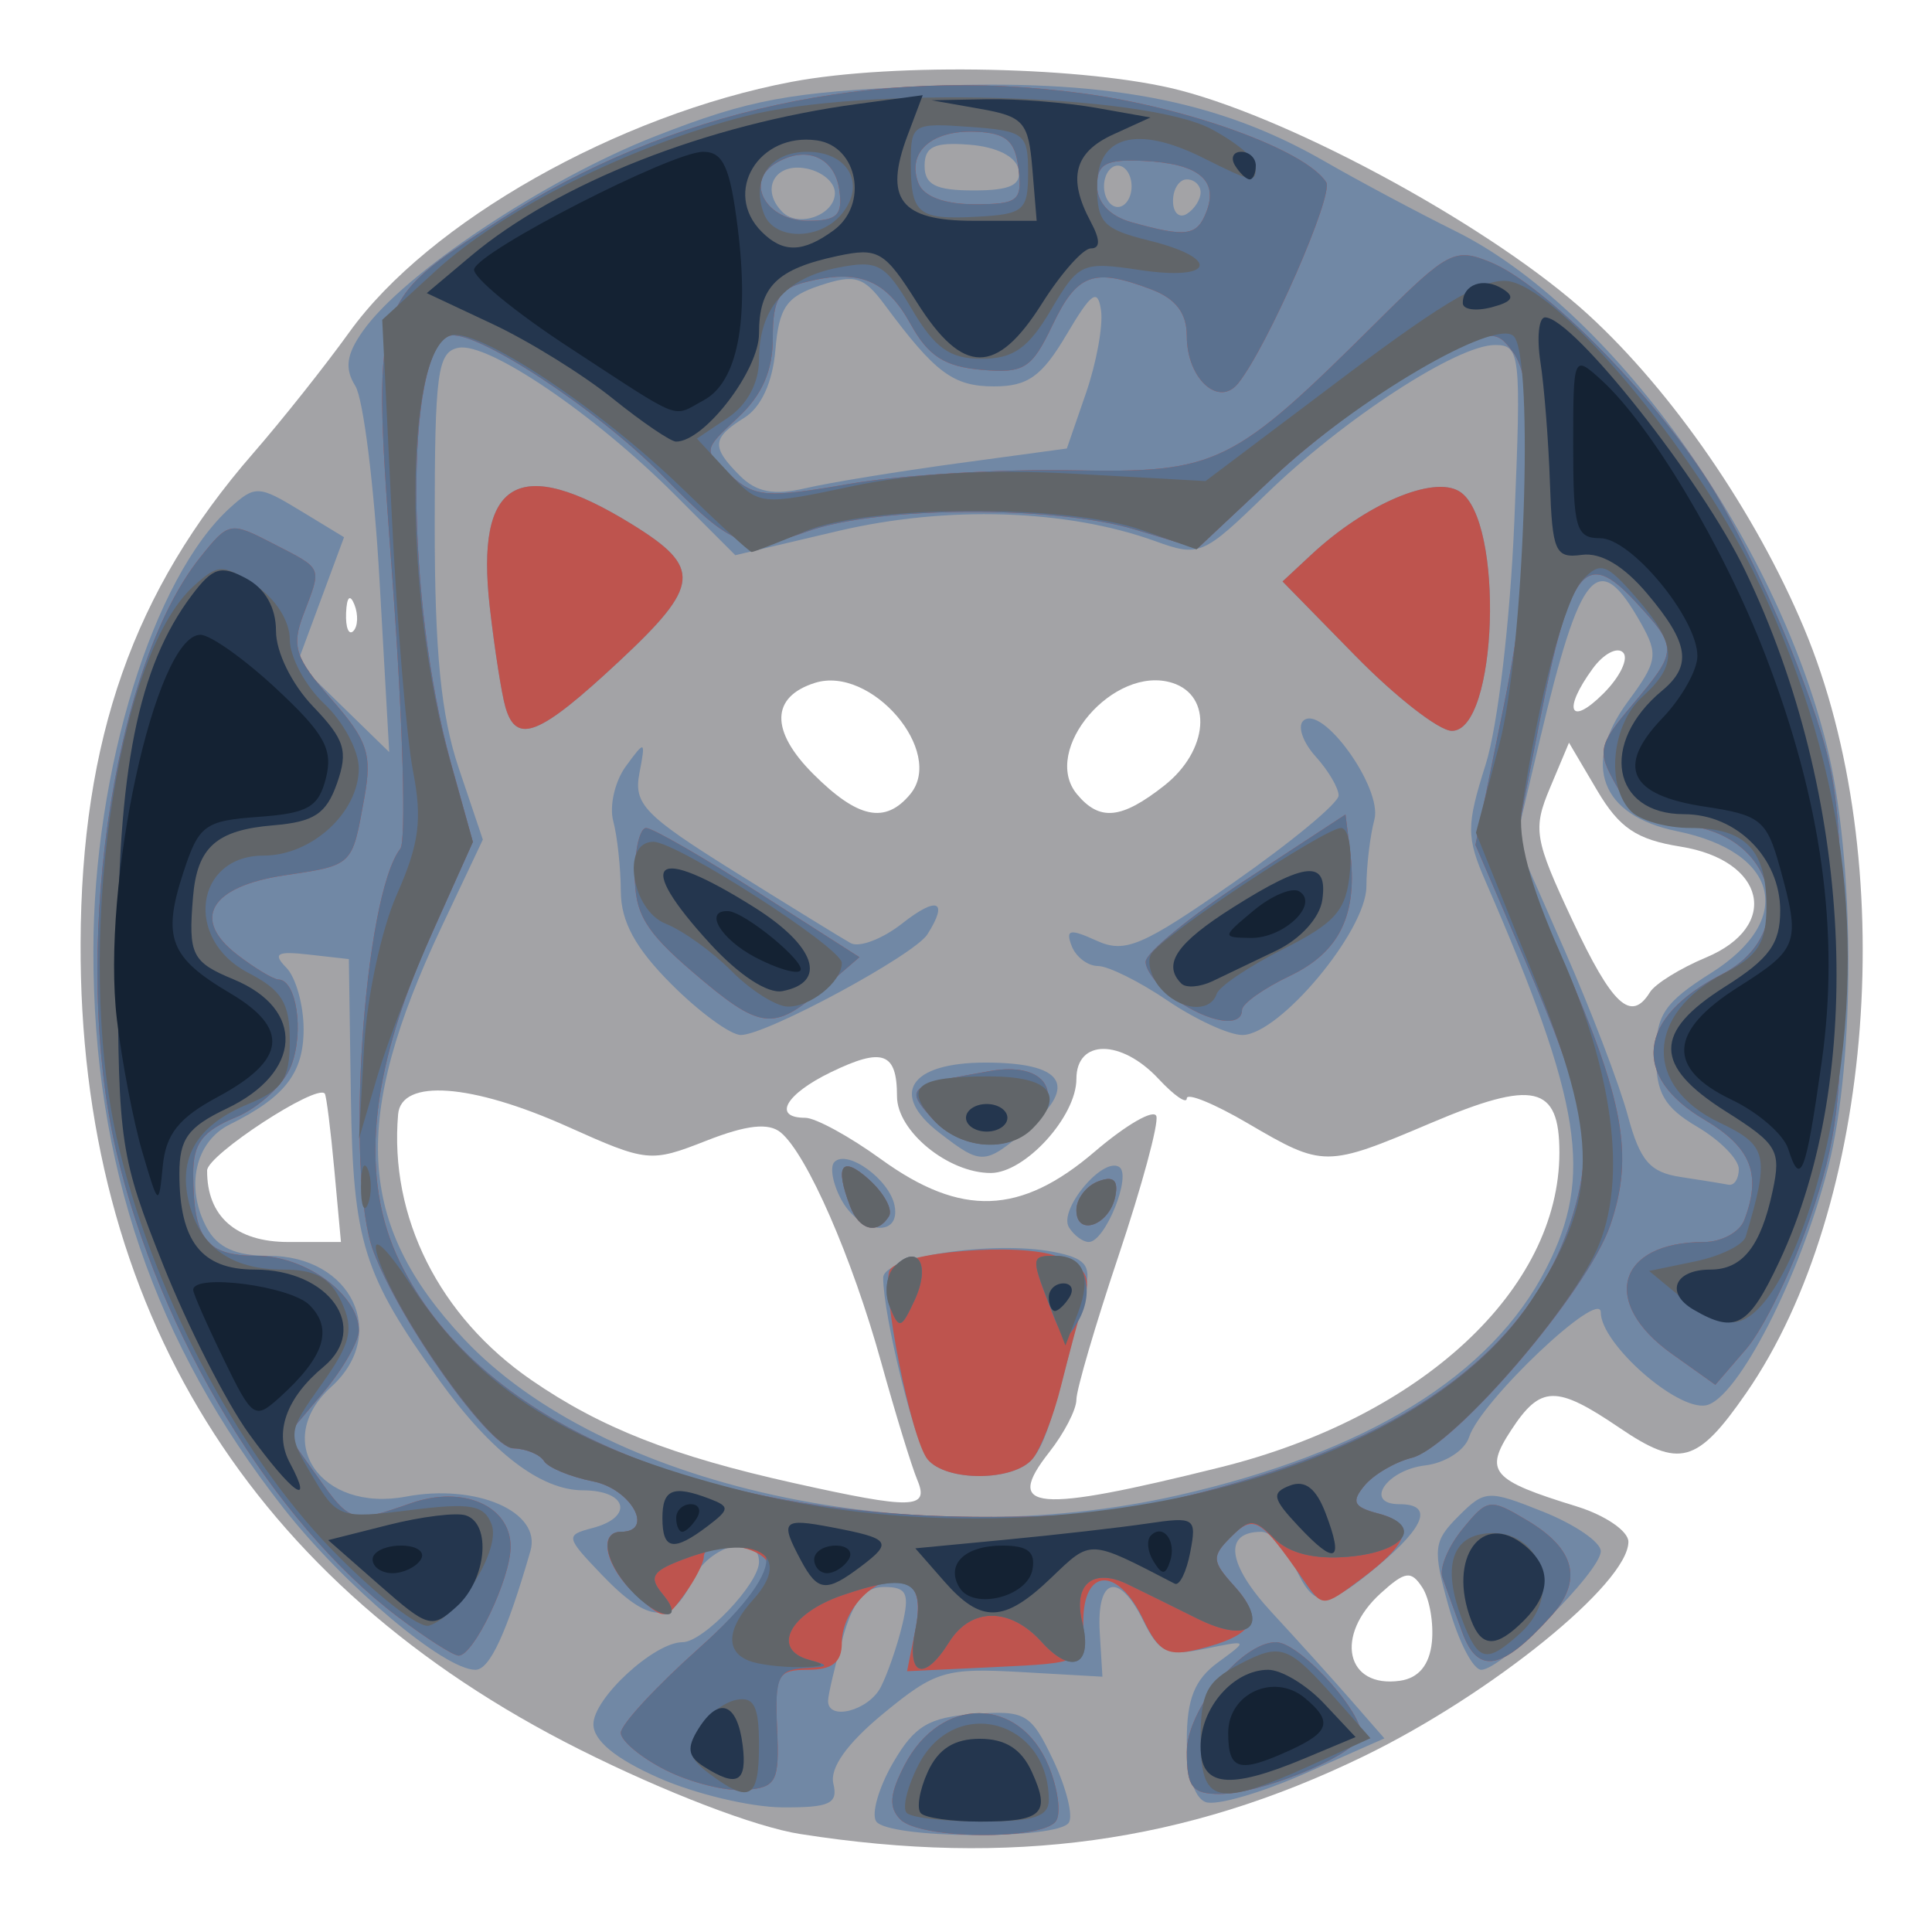 <?xml version="1.0" encoding="UTF-8" standalone="no"?>
<!-- Created with Inkscape (http://www.inkscape.org/) -->

<svg
   xmlns:dc="http://purl.org/dc/elements/1.1/"
   xmlns:cc="http://creativecommons.org/ns#"
   xmlns:rdf="http://www.w3.org/1999/02/22-rdf-syntax-ns#"
   xmlns:svg="http://www.w3.org/2000/svg"
   xmlns="http://www.w3.org/2000/svg"
   xmlns:sodipodi="http://sodipodi.sourceforge.net/DTD/sodipodi-0.dtd"
   xmlns:inkscape="http://www.inkscape.org/namespaces/inkscape"
   version="1.1"
   id="svg64"
   width="186.667"
   height="186.667"
   viewBox="0 0 186.667 186.667"
   sodipodi:docname="0x33AF7644B1F60c8e8d62689b19d60a5d132164fC.png.svg"
   inkscape:export-filename="/home/gaston/Escritorio/path86.png"
   inkscape:export-xdpi="96"
   inkscape:export-ydpi="96"
   inkscape:version="0.92.5 (2060ec1f9f, 2020-04-08)">
  <defs
     id="defs68" />
  <sodipodi:namedview
     pagecolor="#ffffff"
     bordercolor="#666666"
     borderopacity="1"
     objecttolerance="10"
     gridtolerance="10"
     guidetolerance="10"
     inkscape:pageopacity="0"
     inkscape:pageshadow="2"
     inkscape:window-width="1366"
     inkscape:window-height="719"
     id="namedview66"
     showgrid="false"
     inkscape:zoom="2.8446428"
     inkscape:cx="93.333336"
     inkscape:cy="93.333336"
     inkscape:window-x="0"
     inkscape:window-y="0"
     inkscape:window-maximized="1"
     inkscape:current-layer="svg64" />
  <path
     inkscape:connector-curvature="0"
     id="path94"
     d="M 77.333,177.204 C 72.991,176.523 64.289,173.189 56,169.031 24.209,153.084 7.661,126.353 7.787,91.148 7.857,71.37 12.885,57.092 24.459,43.797 c 2.776,-3.189 6.958,-8.456 9.294,-11.705 7.653,-10.645 25.947,-21.001 42.717,-24.182 9.984,-1.893 28.703,-1.487 37.54,0.815 11.371,2.962 30.482,13.466 39.456,21.687 8.125,7.443 16.129,19.071 20.826,30.254 9.401,22.384 6.861,55.981 -5.59,73.948 -4.72,6.811 -6.426,7.278 -12.223,3.344 -6.126,-4.157 -7.625,-4.128 -10.466,0.209 -2.641,4.031 -1.955,4.832 6.321,7.381 2.75,0.847 5,2.384 5,3.415 0,4.006 -13.25,14.742 -25.584,20.729 -17.234,8.366 -34.116,10.696 -54.416,7.51 z M 138.345,158.667 c 0.19,-1.833 -0.223,-4.209 -0.919,-5.28 -1.083,-1.668 -1.657,-1.591 -4.012,0.54 -4.516,4.087 -3.387,9.215 1.864,8.463 1.791,-0.256 2.84,-1.53 3.067,-3.723 z M 88.633,143 c -0.542,-1.283 -2.118,-6.415 -3.502,-11.403 -2.805,-10.11 -7.16,-20.074 -9.692,-22.175 -1.169,-0.97 -3.31,-0.734 -7.194,0.792 -5.393,2.118 -5.727,2.084 -13.388,-1.354 -9.3,-4.174 -16.092,-4.668 -16.392,-1.193 -0.856,9.928 3.969,19.544 12.884,25.678 6.713,4.619 13.636,7.337 25.317,9.939 11.504,2.563 13.152,2.524 11.967,-0.283 z m 29.287,-1.234 c 19.447,-4.838 32.747,-17.194 32.747,-30.422 0,-6.494 -2.47,-7.061 -12.404,-2.844 -10.152,4.309 -10.405,4.31 -17.692,0.039 -3.247,-1.903 -5.904,-2.99 -5.904,-2.415 0,0.575 -1.223,-0.268 -2.719,-1.873 C 108.341,100.379 104,100.377 104,104.247 c 0,3.635 -4.967,9.086 -8.279,9.086 -4.113,0 -9.054,-4.043 -9.054,-7.408 0,-4.252 -1.381,-4.756 -6.387,-2.331 C 75.885,105.722 74.603,108 77.8,108 c 0.99,0 4.285,1.8 7.322,4 7.745,5.611 13.476,5.408 20.646,-0.729 3.039,-2.601 5.719,-4.145 5.957,-3.431 0.238,0.714 -1.403,6.776 -3.646,13.471 C 105.835,128.007 104,134.27 104,135.229 c 0,0.959 -1.18,3.245 -2.623,5.079 -4.448,5.655 -1.404,5.923 16.543,1.458 z M 32.3,113 c -0.353,-3.85 -0.768,-7.153 -0.922,-7.34 -0.798,-0.969 -11.357,5.931 -11.366,7.428 C 19.983,117.52 22.796,120 27.851,120 h 5.091 z M 159.417,95.864 c 0.499,-0.808 2.935,-2.316 5.412,-3.351 7.228,-3.02 5.758,-9.401 -2.469,-10.716 -4.245,-0.679 -5.908,-1.803 -8.057,-5.447 l -2.709,-4.591 -1.823,4.335 c -1.688,4.014 -1.53,4.961 2.133,12.787 3.867,8.264 5.68,9.949 7.513,6.983 z M 87.947,76.731 c 3.399,-4.095 -3.786,-12.475 -9.218,-10.75 -4.259,1.352 -4.32,4.634 -0.163,8.791 4.317,4.317 6.965,4.87 9.381,1.96 z m 24.54,-0.827 c 4.285,-3.37 4.703,-8.679 0.781,-9.924 -5.644,-1.791 -12.747,6.496 -9.215,10.751 2.19,2.639 4.288,2.434 8.434,-0.827 z m 44.33,-12.864 c -0.569,-0.569 -1.886,0.129 -2.926,1.551 -2.937,4.017 -2.227,5.671 1.035,2.41 1.609,-1.609 2.46,-3.392 1.891,-3.961 z M 34.244,58.417 c -0.426,-1.064 -0.742,-0.748 -0.806,0.806 -0.058,1.406 0.257,2.193 0.7,1.75 0.443,-0.443 0.49,-1.593 0.105,-2.556 z"
     style="fill:#a3a3a6;stroke-width:1.333" />
  <path
     inkscape:connector-curvature="0"
     id="path92"
     d="m 84.644,175.963 c -0.466,-0.753 0.279,-3.303 1.654,-5.667 2.063,-3.544 3.433,-4.366 7.824,-4.693 4.953,-0.369 5.484,-0.061 7.623,4.425 1.265,2.652 1.954,5.38 1.532,6.063 -1.047,1.695 -17.576,1.581 -18.633,-0.128 z m -20.977,-4.177 c -4.175,-1.841 -6.333,-3.611 -6.333,-5.193 0,-2.514 5.882,-7.927 8.614,-7.927 2.005,0 7.386,-5.648 7.386,-7.753 0,-2.94 -4.894,-1.605 -6.424,1.753 -1.976,4.336 -4.238,4.209 -8.74,-0.49 -3.531,-3.686 -3.564,-3.849 -0.916,-4.542 4.011,-1.049 3.358,-3.634 -0.92,-3.641 -4.094,-0.007 -8.869,-3.668 -13.908,-10.66 C 35.083,123.145 34.108,120.02 33.902,106 L 33.706,92.667 29.853,92.231 c -3.11,-0.352 -3.531,-0.108 -2.186,1.267 0.917,0.936 1.667,3.609 1.667,5.939 0,4.242 -1.794,6.556 -7.142,9.211 -3.33,1.653 -4.315,6.051 -2.228,9.95 1.035,1.933 2.791,2.735 5.988,2.735 8.033,0 11.658,7.59 6.048,12.667 -5.767,5.219 -1.045,12.15 7.222,10.6 6.817,-1.279 13.121,1.469 12.03,5.243 -2.304,7.966 -3.935,11.491 -5.319,11.491 -3.016,0 -12.644,-8.108 -18.522,-15.596 C 14.899,129.797 9.006,112.531 9.022,91.861 9.035,74.418 14.791,55.78 22.244,49.045 c 2.397,-2.166 2.759,-2.15 6.765,0.286 l 4.232,2.574 -2.247,6.062 -2.247,6.062 4.429,4.319 4.429,4.319 L 36.672,56.106 C 36.159,46.998 35.105,38.531 34.331,37.291 33.284,35.615 33.463,34.265 35.03,32.029 38.924,26.469 52.582,17.361 63.333,13.154 72.428,9.595 76.26,8.883 89.333,8.324 106.695,7.581 117.628,9.632 127.952,15.569 c 3.326,1.913 9.035,4.96 12.687,6.772 14.913,7.4 30.91,29.583 35.874,49.745 2.709,11.006 2.773,30.252 0.135,40.635 -2.688,10.579 -8.784,22.475 -11.817,23.059 -2.8,0.539 -10.164,-5.962 -10.164,-8.973 0,-2.422 -11.629,8.591 -12.728,12.053 -0.403,1.27 -2.308,2.496 -4.233,2.725 -3.779,0.449 -5.966,3.749 -2.484,3.749 3.234,0 2.531,2.076 -1.991,5.881 -5.1,4.292 -6.231,4.308 -8.14,0.119 -0.835,-1.833 -2.287,-3.333 -3.226,-3.333 -3.699,0 -3.292,3.137 1.011,7.787 2.483,2.684 5.948,6.52 7.699,8.526 l 3.184,3.646 -7.739,3.423 c -4.257,1.882 -8.552,3.111 -9.546,2.729 -1.101,-0.423 -1.807,-2.764 -1.807,-5.993 0,-3.958 0.76,-5.854 3,-7.491 2.979,-2.176 2.971,-2.185 -1.222,-1.328 -3.67,0.751 -4.454,0.393 -6,-2.736 -2.352,-4.761 -4.509,-4.158 -4.188,1.17 L 106.515,162 98.639,161.551 c -7.272,-0.415 -8.29,-0.109 -13.28,4 -3.513,2.892 -5.207,5.266 -4.84,6.783 0.47,1.943 -0.363,2.326 -4.978,2.29 -3.048,-0.024 -8.392,-1.3 -11.875,-2.837 z M 85.102,163 c 0.658,-1.283 1.59,-3.983 2.072,-6 0.731,-3.057 0.439,-3.667 -1.753,-3.667 -1.903,0 -3.013,1.382 -4.018,5 -0.764,2.75 -1.392,5.45 -1.396,6 -0.015,1.98 3.925,0.949 5.095,-1.333 z m 28.635,-18.507 c 18.33,-4.153 30.362,-11.566 35.675,-21.98 4.539,-8.897 3.437,-15.912 -5.859,-37.306 -1.885,-4.337 -1.886,-5.416 -0.014,-11.333 1.175,-3.713 2.374,-13.889 2.775,-23.54 0.672,-16.17 0.58,-17 -1.876,-17 -3.659,0 -14.657,7.167 -22.093,14.397 -6.125,5.955 -6.46,6.097 -10.744,4.548 -8.514,-3.079 -20.128,-3.446 -30.644,-0.97 l -9.911,2.334 -5.872,-5.872 C 57.402,39.999 47.152,33.043 44.295,33.602 c -2.025,0.396 -2.295,2.41 -2.294,17.09 5.29e-4,12.301 0.607,18.439 2.326,23.536 l 2.325,6.895 -3.955,8.363 c -8.806,18.621 -8.276,28.755 2.084,39.831 13.405,14.332 43.471,20.948 68.955,15.175 z M 89.652,141 c -1.287,-1.599 -4.319,-13.918 -4.319,-17.547 0,-2.024 10.595,-3.631 16.455,-2.497 3.052,0.591 3.653,1.282 3.092,3.555 -3,12.162 -3.86,14.926 -5.113,16.436 -1.823,2.197 -8.362,2.231 -10.115,0.052 z m 13.629,-22.417 c -1.036,-1.676 3.242,-6.829 4.847,-5.837 C 109.392,113.527 106.777,120 105.198,120 c -0.572,0 -1.435,-0.638 -1.917,-1.417 z m -22.009,-2.697 c -0.819,-1.529 -1.111,-3.158 -0.65,-3.62 1.25,-1.25 5.314,1.695 5.809,4.21 0.626,3.18 -3.387,2.721 -5.159,-0.59 z m 9.52,-6.412 c -4.893,-3.762 -2.915,-6.808 4.421,-6.808 7.493,0 8.975,2.163 4.26,6.218 -4.328,3.723 -4.582,3.74 -8.681,0.589 z M 64.889,95.111 c -3.498,-3.498 -4.894,-6.058 -4.907,-9 -0.01,-2.261 -0.339,-5.311 -0.731,-6.778 -0.392,-1.467 0.16,-3.855 1.226,-5.308 1.864,-2.541 1.914,-2.514 1.298,0.705 -0.564,2.951 0.512,4.065 9.126,9.444 5.371,3.354 10.445,6.479 11.276,6.944 0.83,0.465 3.08,-0.389 5,-1.899 3.399,-2.674 4.493,-2.195 2.424,1.062 C 88.323,92.29 74.03,100 71.581,100 70.589,100 67.578,97.8 64.889,95.111 Z m 47.905,1.556 c -2.702,-1.833 -5.721,-3.333 -6.71,-3.333 -0.989,0 -2.134,-0.874 -2.543,-1.942 -0.611,-1.593 -0.18,-1.685 2.4,-0.509 2.755,1.255 4.401,0.556 13.269,-5.636 5.568,-3.888 10.124,-7.661 10.124,-8.386 0,-0.724 -0.996,-2.418 -2.214,-3.763 -1.218,-1.346 -1.767,-2.893 -1.22,-3.438 1.765,-1.761 7.713,6.471 6.89,9.537 -0.414,1.542 -0.761,4.453 -0.771,6.467 C 131.997,89.956 123.599,100 120.031,100 c -1.279,0 -4.536,-1.5 -7.237,-3.333 z M 48.836,68.333 c -0.373,-1.283 -1.054,-5.633 -1.513,-9.667 -1.404,-12.318 2.788,-14.768 13.722,-8.02 6.808,4.201 6.648,5.905 -1.248,13.269 -7.684,7.167 -9.903,8.061 -10.961,4.418 z m 82.123,-4.963 -7.041,-7.189 2.77,-2.58 c 5.275,-4.915 11.802,-7.698 14.333,-6.113 4.362,2.732 3.681,23.231 -0.768,23.125 -1.238,-0.029 -5.42,-3.289 -9.293,-7.243 z M 168,112.954 c 0,-0.942 -1.8,-2.776 -4,-4.075 -3.208,-1.895 -4,-3.269 -4,-6.937 0,-3.887 0.802,-5.081 5.333,-7.941 8.156,-5.149 6.573,-11.675 -3.321,-13.695 -7.358,-1.502 -9.221,-6.446 -4.723,-12.53 2.841,-3.842 2.958,-4.547 1.255,-7.566 -4.143,-7.346 -5.84,-5.374 -9.792,11.375 l -2.261,9.584 4.667,10.614 c 2.567,5.838 5.319,13.036 6.116,15.997 1.176,4.369 2.135,5.487 5.088,5.935 2.001,0.304 4.088,0.643 4.638,0.752 0.55,0.11 1,-0.571 1,-1.513 z m -75.462,-68.188 10.538,-1.432 1.843,-5.333 c 1.014,-2.933 1.672,-6.533 1.462,-8 -0.312,-2.182 -0.918,-1.758 -3.336,2.333 -2.382,4.03 -3.74,5 -7,5 -3.942,0 -5.688,-1.3 -10.546,-7.856 -2.045,-2.759 -2.889,-3.015 -6.265,-1.897 -3.248,1.076 -3.971,2.119 -4.317,6.23 -0.263,3.115 -1.37,5.533 -3,6.551 -3.146,1.965 -3.21,2.822 -0.419,5.613 1.585,1.585 3.282,1.905 6.333,1.194 2.293,-0.534 8.91,-1.615 14.706,-2.403 z M 80.667,18.648 c 0,-1.09 -1.35,-2.173 -3,-2.408 -2.918,-0.414 -4.165,2.15 -2.065,4.25 1.553,1.553 5.065,0.276 5.065,-1.842 z M 116,18.588 c 0,-0.69 -0.6,-1.255 -1.333,-1.255 -0.733,0 -1.333,0.935 -1.333,2.079 0,1.143 0.6,1.708 1.333,1.255 C 115.4,20.213 116,19.278 116,18.588 Z M 109.333,18 c 0,-1.1 -0.6,-2 -1.333,-2 -0.733,0 -1.333,0.9 -1.333,2 0,1.1 0.6,2 1.333,2 0.733,0 1.333,-0.9 1.333,-2 z M 98.405,16.36 c -0.246,-1.237 -2.111,-2.173 -4.739,-2.378 -3.396,-0.265 -4.333,0.176 -4.333,2.04 0,1.836 1.08,2.378 4.739,2.378 3.541,0 4.636,-0.516 4.333,-2.04 z M 139.973,155.237 c -1.565,-5.588 -1.486,-6.317 0.941,-8.744 2.544,-2.544 2.865,-2.56 8.2,-0.426 3.054,1.222 5.553,2.935 5.553,3.806 0,1.959 -9.576,11.459 -11.55,11.459 -0.79,0 -2.205,-2.743 -3.144,-6.096 z"
     style="fill:#7188a5;stroke-width:1.333" />
  <path
     inkscape:connector-curvature="0"
     id="path90"
     d="m 87.002,175.802 c -1.153,-1.153 -1.058,-2.447 0.385,-5.239 3.492,-6.752 11.122,-6.715 13.931,0.068 0.883,2.131 1.212,4.511 0.731,5.289 -1.175,1.901 -13.122,1.808 -15.048,-0.118 z m -22.668,-4.765 c -2.383,-1.203 -4.341,-2.828 -4.351,-3.612 -0.01,-0.784 3.392,-4.467 7.56,-8.185 4.662,-4.159 7.204,-7.366 6.606,-8.333 -1.09,-1.763 -6.148,-2.17 -6.148,-0.494 0,0.593 -0.846,2.235 -1.88,3.649 -1.844,2.522 -1.932,2.523 -4.667,0.048 C 58.538,151.471 57.712,148 60,148 c 3.279,0 0.993,-4.135 -2.694,-4.872 -2.215,-0.443 -4.351,-1.328 -4.745,-1.967 -0.395,-0.639 -1.732,-1.187 -2.972,-1.219 -2.304,-0.059 -10.963,-12.256 -13.51,-19.029 C 33.326,113.595 35.133,86.57 38.68,82 39.249,81.267 38.928,69.867 37.967,56.667 35.929,28.66 35.722,29.374 48.225,21.292 64.765,10.602 84.419,6.322 104.58,9.019 c 10.278,1.375 21.561,5.488 23.555,8.585 0.761,1.182 -5.642,15.829 -8.486,19.412 -1.894,2.386 -4.982,-0.431 -4.982,-4.546 0,-2.211 -1.059,-3.606 -3.42,-4.503 -5.58,-2.122 -7.171,-1.55 -9.546,3.43 -2.02,4.237 -2.739,4.689 -6.879,4.333 -3.545,-0.305 -5.138,-1.33 -6.83,-4.397 -2.376,-4.307 -5.002,-5.371 -10.097,-4.093 -2.632,0.661 -3.228,1.656 -3.228,5.397 0,3.198 -1.025,5.537 -3.382,7.724 -3.363,3.118 -3.367,3.15 -0.731,5.535 2.386,2.159 3.539,2.244 11.525,0.854 4.881,-0.85 14.503,-1.44 21.383,-1.312 14.208,0.265 15.525,-0.377 29.715,-14.483 6.776,-6.736 7.384,-7.047 10.904,-5.589 5.133,2.126 15.425,12.51 20.968,21.157 2.535,3.954 6.449,12.054 8.697,18 3.739,9.889 4.094,12.231 4.171,27.477 0.071,14.178 -0.384,18.023 -3.053,25.752 -1.725,4.997 -4.485,10.652 -6.132,12.567 l -2.995,3.482 -4.201,-2.991 C 154.569,125.85 156.246,120 164.633,120 c 1.695,0 3.446,-0.949 3.891,-2.109 1.704,-4.44 0.67,-7.043 -3.857,-9.714 -7.107,-4.193 -6.431,-9.876 1.667,-14.025 7.672,-3.931 5.232,-13.629 -3.625,-14.411 -3.368,-0.297 -5.158,-1.361 -6.585,-3.917 -1.831,-3.278 -1.724,-3.788 1.625,-7.769 4.394,-5.222 4.399,-5.455 0.202,-9.983 -4.756,-5.131 -6.271,-3.219 -9.182,11.585 l -2.449,12.455 4.646,10.61 c 5.963,13.619 6.923,18.962 4.61,25.674 -2.194,6.37 -15.044,21.407 -19.188,22.454 -1.62,0.409 -3.669,1.616 -4.553,2.681 -1.31,1.579 -1.064,2.079 1.333,2.706 3.612,0.945 3.13,2.756 -1.69,6.348 -3.681,2.744 -3.689,2.744 -5.537,0.081 -4.186,-6.032 -4.79,-6.39 -7.017,-4.162 -1.883,1.883 -1.845,2.337 0.4,4.819 2.796,3.089 1.853,4.7 -3.531,6.028 -2.983,0.736 -3.825,0.279 -5.351,-2.906 -2.445,-5.101 -5.775,-4.974 -5.775,0.221 0,3.985 -0.032,4.002 -8.514,4.402 l -8.514,0.402 0.79,-3.948 c 0.55,-2.752 0.213,-4.169 -1.114,-4.678 -2.434,-0.934 -5.981,2.575 -5.981,5.918 0,1.837 -0.929,2.571 -3.252,2.571 -2.977,0 -3.231,0.48 -3,5.667 0.23,5.158 -0.047,5.692 -3.081,5.945 -1.833,0.153 -5.283,-0.706 -7.667,-1.909 z m 55.026,-27.748 c 18.596,-5.389 29.365,-14.143 32.828,-26.683 1.759,-6.372 0.943,-10.354 -4.918,-24 l -4.714,-10.975 2.722,-13.358 c 3.156,-15.488 3.567,-30.608 0.93,-34.214 -1.715,-2.346 -2.096,-2.286 -8.843,1.386 -3.878,2.111 -10.337,6.92 -14.354,10.689 l -7.303,6.851 -6.066,-1.826 c -7.764,-2.337 -24.782,-2.253 -31.541,0.156 -5.97,2.127 -7.262,1.635 -14.101,-5.364 -6.308,-6.456 -18.379,-14.346 -20.629,-13.483 -4.273,1.64 -4.164,25.518 0.187,41.203 l 2.128,7.671 -4.205,9.404 c -5.817,13.009 -6.748,23.13 -2.867,31.147 7.374,15.233 28.093,24.427 55.569,24.659 10.752,0.091 15.902,-0.577 25.175,-3.264 z M 89.62,141 c -1.589,-1.929 -4.552,-16.825 -3.639,-18.302 1.085,-1.755 12.542,-2.687 16.154,-1.314 2.817,1.071 3.321,1.909 2.591,4.306 -0.499,1.637 -1.497,5.353 -2.219,8.257 -0.722,2.904 -1.955,6.054 -2.739,7 -1.823,2.196 -8.353,2.23 -10.147,0.052 z m -7.477,-24.442 c -1.522,-3.965 -0.811,-4.972 1.826,-2.586 1.449,1.312 2.314,2.905 1.921,3.54 -1.115,1.805 -2.859,1.361 -3.747,-0.954 z M 104,116.92 c 0,-1.083 0.944,-2.331 2.097,-2.773 1.462,-0.561 1.967,-0.133 1.667,1.414 C 107.216,118.383 104,119.545 104,116.92 Z M 90.025,108.028 c -2.638,-2.915 -2.322,-3.169 5.692,-4.556 4.94,-0.855 7.107,1.791 4.268,5.212 -2.311,2.784 -7.135,2.466 -9.961,-0.656 z M 66.907,93.896 c -4.527,-3.875 -5.573,-5.627 -5.573,-9.333 0,-2.51 0.494,-4.563 1.097,-4.563 0.604,0 5.488,2.809 10.853,6.242 l 9.756,6.242 -3.594,3.092 c -4.764,4.098 -5.98,3.936 -12.539,-1.679 z m 46.723,2.695 c -1.63,-1.142 -2.953,-2.792 -2.941,-3.667 0.012,-0.875 4.362,-4.434 9.667,-7.91 L 130,78.696 130.437,82.176 c 0.775,6.168 -0.967,9.802 -5.806,12.11 C 122.084,95.5 120,96.983 120,97.58 c 0,1.746 -3.166,1.255 -6.37,-0.989 z M 48.836,68.333 c -0.373,-1.283 -1.054,-5.633 -1.513,-9.667 -1.404,-12.318 2.788,-14.768 13.722,-8.02 6.808,4.201 6.648,5.905 -1.248,13.269 -7.684,7.167 -9.903,8.061 -10.961,4.418 z m 82.123,-4.963 -7.041,-7.189 2.77,-2.58 c 5.275,-4.915 11.802,-7.698 14.333,-6.113 4.362,2.732 3.681,23.231 -0.768,23.125 -1.238,-0.029 -5.42,-3.289 -9.293,-7.243 z m -14.391,-42.926 c 1.175,-3.062 -0.796,-4.647 -6.089,-4.898 C 106.851,15.374 106,15.828 106,17.94 c 0,1.644 1.231,2.949 3.333,3.534 5.308,1.477 6.328,1.331 7.234,-1.03 z M 81.093,18.347 c -0.463,-3.246 -3.335,-4.379 -6.287,-2.48 -2.843,1.829 -0.684,5.466 3.245,5.466 2.83,0 3.389,-0.55 3.042,-2.986 z m 17.316,-2.038 c -0.325,-2.72 -1.179,-3.457 -4.15,-3.581 -4.267,-0.178 -6.67,1.983 -5.524,4.969 0.494,1.287 2.492,2.036 5.432,2.036 4.211,0 4.612,-0.324 4.242,-3.424 z M 114.667,169.27 c 0,-4.082 5.297,-10.603 8.612,-10.603 2.437,0 9.117,7.615 8.109,9.245 -1.256,2.033 -9.726,5.421 -13.551,5.421 -2.645,0 -3.171,-0.674 -3.171,-4.064 z m 26.615,-11.549 c -0.748,-2.046 -1.612,-4.441 -1.921,-5.322 -0.308,-0.881 0.567,-2.981 1.946,-4.667 2.42,-2.96 2.635,-2.988 6.266,-0.823 4.668,2.783 5.392,5.815 2.226,9.314 -4.699,5.193 -7.017,5.6 -8.517,1.498 z M 38.402,156.191 C 26.378,147.085 15.384,128.907 11.25,111.296 6.827,92.455 10.739,64.641 19.327,53.872 c 2.772,-3.477 2.901,-3.501 7.082,-1.339 4.85,2.508 4.695,2.144 2.906,6.849 -1.17,3.078 -0.806,4.178 2.709,8.182 3.505,3.991 3.94,5.298 3.177,9.531 -1.194,6.622 -1.046,6.479 -7.733,7.482 -7.158,1.073 -9.018,4.221 -4.533,7.672 1.686,1.297 3.475,2.372 3.975,2.388 1.743,0.057 2.483,5.033 1.236,8.312 -0.69,1.816 -3.106,4.068 -5.367,5.005 -3.208,1.329 -4.112,2.523 -4.112,5.433 0,6.315 1.261,7.947 6.143,7.947 4.719,0 9.857,3.77 9.857,7.231 0,1.044 -1.547,3.736 -3.437,5.982 l -3.437,4.084 2.861,4.018 c 3.219,4.521 3.376,4.566 9.053,2.587 5.04,-1.757 9.627,0.249 9.627,4.211 0,3.076 -3.588,10.572 -5.034,10.516 -0.531,-0.02 -3.185,-1.718 -5.897,-3.772 z"
     style="fill:#be544e;stroke-width:1.333" />
  <path
     inkscape:connector-curvature="0"
     id="path88"
     d="m 87.002,175.802 c -1.153,-1.153 -1.058,-2.447 0.385,-5.239 3.492,-6.752 11.122,-6.715 13.931,0.068 0.883,2.131 1.212,4.511 0.731,5.289 -1.175,1.901 -13.122,1.808 -15.048,-0.118 z m -22.668,-4.765 c -2.383,-1.203 -4.341,-2.828 -4.351,-3.612 -0.01,-0.784 3.392,-4.467 7.56,-8.185 9.282,-8.28 8.512,-12.395 -1.6,-8.551 -2.958,1.124 -3.285,1.692 -1.924,3.333 2.375,2.862 -0.522,2.438 -3.145,-0.46 C 58.41,150.839 57.964,148 60,148 c 3.279,0 0.993,-4.135 -2.694,-4.872 -2.215,-0.443 -4.351,-1.328 -4.745,-1.967 -0.395,-0.639 -1.732,-1.187 -2.972,-1.219 -2.304,-0.059 -10.963,-12.256 -13.51,-19.029 C 33.326,113.595 35.133,86.57 38.68,82 39.249,81.267 38.928,69.867 37.967,56.667 35.929,28.66 35.722,29.374 48.225,21.292 64.765,10.602 84.419,6.322 104.58,9.019 c 10.278,1.375 21.561,5.488 23.555,8.585 0.761,1.182 -5.642,15.829 -8.486,19.412 -1.894,2.386 -4.982,-0.431 -4.982,-4.546 0,-2.211 -1.059,-3.606 -3.42,-4.503 -5.58,-2.122 -7.171,-1.55 -9.546,3.43 -2.02,4.237 -2.739,4.689 -6.879,4.333 -3.545,-0.305 -5.138,-1.33 -6.83,-4.397 -2.376,-4.307 -5.002,-5.371 -10.097,-4.093 -2.632,0.661 -3.228,1.656 -3.228,5.397 0,3.198 -1.025,5.537 -3.382,7.724 -3.363,3.118 -3.367,3.15 -0.731,5.535 2.386,2.159 3.539,2.244 11.525,0.854 4.881,-0.85 14.503,-1.44 21.383,-1.312 14.208,0.265 15.525,-0.377 29.715,-14.483 6.776,-6.736 7.384,-7.047 10.904,-5.589 5.133,2.126 15.425,12.51 20.968,21.157 2.535,3.954 6.449,12.054 8.697,18 3.739,9.889 4.094,12.231 4.171,27.477 0.071,14.178 -0.384,18.023 -3.053,25.752 -1.725,4.997 -4.485,10.652 -6.132,12.567 l -2.995,3.482 -4.201,-2.991 C 154.569,125.85 156.246,120 164.633,120 c 1.695,0 3.446,-0.949 3.891,-2.109 1.704,-4.44 0.67,-7.043 -3.857,-9.714 -7.107,-4.193 -6.431,-9.876 1.667,-14.025 7.672,-3.931 5.232,-13.629 -3.625,-14.411 -3.368,-0.297 -5.158,-1.361 -6.585,-3.917 -1.831,-3.278 -1.724,-3.788 1.625,-7.769 4.394,-5.222 4.399,-5.455 0.202,-9.983 -4.756,-5.131 -6.271,-3.219 -9.182,11.585 l -2.449,12.455 4.646,10.61 c 5.963,13.619 6.923,18.962 4.61,25.674 -2.194,6.37 -15.044,21.407 -19.188,22.454 -1.62,0.409 -3.669,1.616 -4.553,2.681 -1.31,1.579 -1.064,2.079 1.333,2.706 4.423,1.157 2.621,3.707 -2.952,4.177 -3.215,0.271 -5.662,-0.337 -7.087,-1.762 -1.96,-1.96 -2.381,-1.972 -4.23,-0.123 -1.849,1.849 -1.817,2.315 0.321,4.678 3.54,3.912 1.514,5.696 -3.583,3.154 -2.367,-1.181 -5.378,-2.665 -6.691,-3.299 -3.355,-1.62 -5.301,0.008 -4.382,3.668 1.046,4.167 -0.986,5.153 -3.925,1.905 -3.057,-3.378 -6.827,-3.365 -8.948,0.032 -2.438,3.904 -4.141,3.253 -3.243,-1.24 0.951,-4.753 -0.644,-5.502 -7.041,-3.309 -5.194,1.781 -6.956,5.295 -3.149,6.281 1.955,0.507 1.859,0.654 -0.51,0.779 -2.564,0.136 -2.888,0.844 -2.667,5.821 0.23,5.158 -0.047,5.692 -3.081,5.945 -1.833,0.153 -5.283,-0.706 -7.667,-1.909 z m 55.026,-27.748 c 18.596,-5.389 29.365,-14.143 32.828,-26.683 1.759,-6.372 0.943,-10.354 -4.918,-24 l -4.714,-10.975 2.722,-13.358 c 3.156,-15.488 3.567,-30.608 0.93,-34.214 -1.715,-2.346 -2.096,-2.286 -8.843,1.386 -3.878,2.111 -10.337,6.92 -14.354,10.689 l -7.303,6.851 -6.066,-1.826 c -7.764,-2.337 -24.782,-2.253 -31.541,0.156 -5.97,2.127 -7.262,1.635 -14.101,-5.364 -6.308,-6.456 -18.379,-14.346 -20.629,-13.483 -4.273,1.64 -4.164,25.518 0.187,41.203 l 2.128,7.671 -4.205,9.404 c -5.817,13.009 -6.748,23.13 -2.867,31.147 7.374,15.233 28.093,24.427 55.569,24.659 10.752,0.091 15.902,-0.577 25.175,-3.264 z m -17.932,-17.042 c -1.828,-4.808 -1.815,-4.913 0.615,-4.913 2.717,0 3.842,3.253 2.163,6.252 -1.221,2.182 -1.489,2.053 -2.778,-1.339 z m -15.463,-0.003 c -0.551,-1.356 -0.329,-3.078 0.503,-3.911 2.25,-2.25 3.472,-0.093 1.883,3.321 -1.286,2.764 -1.483,2.813 -2.386,0.59 z m -3.821,-9.686 c -1.522,-3.965 -0.811,-4.972 1.826,-2.586 1.449,1.312 2.314,2.905 1.921,3.54 -1.115,1.805 -2.859,1.361 -3.747,-0.954 z M 104,116.92 c 0,-1.083 0.944,-2.331 2.097,-2.773 1.462,-0.561 1.967,-0.133 1.667,1.414 C 107.216,118.383 104,119.545 104,116.92 Z M 90.025,108.028 c -2.638,-2.915 -2.322,-3.169 5.692,-4.556 4.94,-0.855 7.107,1.791 4.268,5.212 -2.311,2.784 -7.135,2.466 -9.961,-0.656 z M 66.907,93.896 c -4.527,-3.875 -5.573,-5.627 -5.573,-9.333 0,-2.51 0.494,-4.563 1.097,-4.563 0.604,0 5.488,2.809 10.853,6.242 l 9.756,6.242 -3.594,3.092 c -4.764,4.098 -5.98,3.936 -12.539,-1.679 z m 46.723,2.695 c -1.63,-1.142 -2.953,-2.792 -2.941,-3.667 0.012,-0.875 4.362,-4.434 9.667,-7.91 L 130,78.696 130.437,82.176 c 0.775,6.168 -0.967,9.802 -5.806,12.11 C 122.084,95.5 120,96.983 120,97.58 c 0,1.746 -3.166,1.255 -6.37,-0.989 z m 2.938,-76.147 c 1.175,-3.062 -0.796,-4.647 -6.089,-4.898 C 106.851,15.374 106,15.828 106,17.94 c 0,1.644 1.231,2.949 3.333,3.534 5.308,1.477 6.328,1.331 7.234,-1.03 z M 81.093,18.347 c -0.463,-3.246 -3.335,-4.379 -6.287,-2.48 -2.843,1.829 -0.684,5.466 3.245,5.466 2.83,0 3.389,-0.55 3.042,-2.986 z m 17.316,-2.038 c -0.325,-2.72 -1.179,-3.457 -4.15,-3.581 -4.267,-0.178 -6.67,1.983 -5.524,4.969 0.494,1.287 2.492,2.036 5.432,2.036 4.211,0 4.612,-0.324 4.242,-3.424 z M 114.667,169.27 c 0,-4.082 5.297,-10.603 8.612,-10.603 2.437,0 9.117,7.615 8.109,9.245 -1.256,2.033 -9.726,5.421 -13.551,5.421 -2.645,0 -3.171,-0.674 -3.171,-4.064 z m 26.615,-11.549 c -0.748,-2.046 -1.612,-4.441 -1.921,-5.322 -0.308,-0.881 0.567,-2.981 1.946,-4.667 2.42,-2.96 2.635,-2.988 6.266,-0.823 4.668,2.783 5.392,5.815 2.226,9.314 -4.699,5.193 -7.017,5.6 -8.517,1.498 z M 38.402,156.191 C 26.378,147.085 15.384,128.907 11.25,111.296 6.827,92.455 10.739,64.641 19.327,53.872 c 2.772,-3.477 2.901,-3.501 7.082,-1.339 4.85,2.508 4.695,2.144 2.906,6.849 -1.17,3.078 -0.806,4.178 2.709,8.182 3.505,3.991 3.94,5.298 3.177,9.531 -1.194,6.622 -1.046,6.479 -7.733,7.482 -7.158,1.073 -9.018,4.221 -4.533,7.672 1.686,1.297 3.475,2.372 3.975,2.388 1.743,0.057 2.483,5.033 1.236,8.312 -0.69,1.816 -3.106,4.068 -5.367,5.005 -3.208,1.329 -4.112,2.523 -4.112,5.433 0,6.315 1.261,7.947 6.143,7.947 4.719,0 9.857,3.77 9.857,7.231 0,1.044 -1.547,3.736 -3.437,5.982 l -3.437,4.084 2.861,4.018 c 3.219,4.521 3.376,4.566 9.053,2.587 5.04,-1.757 9.627,0.249 9.627,4.211 0,3.076 -3.588,10.572 -5.034,10.516 -0.531,-0.02 -3.185,-1.718 -5.897,-3.772 z"
     style="fill:#5b718f;stroke-width:1.333" />
  <path
     inkscape:connector-curvature="0"
     id="path86"
     d="m 87.609,175.164 c -0.46,-0.46 0.056,-2.56 1.145,-4.667 3.511,-6.79 12.579,-4.329 12.579,3.415 0,1.607 -1.485,2.088 -6.444,2.088 -3.544,0 -6.821,-0.376 -7.28,-0.836 z m -19.021,-3.753 c -2.071,-1.538 -2.293,-2.404 -1.112,-4.333 0.812,-1.326 2.462,-2.605 3.667,-2.843 1.703,-0.335 2.19,0.628 2.19,4.333 0,5.225 -0.851,5.735 -4.745,2.843 z M 116,168.034 c 0,-4.459 0.594,-5.606 3.746,-7.236 4.076,-2.108 4.688,-1.88 9.461,3.519 l 3.207,3.628 -5.873,2.665 C 117.569,174.68 116,174.297 116,168.034 Z M 72.333,160.45 c -2.265,-0.914 -2.094,-3.101 0.464,-5.928 3.923,-4.335 0.095,-6.476 -6.855,-3.834 -2.958,1.124 -3.285,1.692 -1.924,3.333 2.375,2.862 -0.522,2.438 -3.145,-0.46 C 58.41,150.839 57.964,148 60,148 c 3.279,0 0.993,-4.135 -2.694,-4.872 -2.215,-0.443 -4.351,-1.328 -4.745,-1.967 -0.395,-0.639 -1.732,-1.194 -2.972,-1.235 -2.38,-0.078 -12.054,-13.973 -13.22,-18.988 -0.387,-1.663 1.06,-0.266 3.334,3.221 6.694,10.261 15.455,15.703 31.994,19.871 29.385,7.405 64.805,-1.087 76.184,-18.267 6.659,-10.053 6.703,-15.589 0.249,-31.596 l -5.526,-13.706 2.264,-8.564 c 2.385,-9.019 3.383,-37.398 1.386,-39.412 -1.771,-1.785 -15.149,6.055 -23.166,13.576 l -7.478,7.016 -5.306,-1.872 c -7.128,-2.515 -26.365,-2.439 -32.509,0.128 -2.633,1.1 -4.958,2 -5.168,2 -0.21,0 -3.189,-2.729 -6.621,-6.064 -8.179,-7.949 -20.075,-15.783 -22.534,-14.84 -4.413,1.694 -4.456,25.131 -0.075,40.748 l 2.293,8.174 -3.733,8.318 c -2.053,4.575 -4.528,11.021 -5.499,14.325 L 34.691,110 l 0.481,-8.748 c 0.268,-4.875 1.673,-11.443 3.173,-14.834 2.161,-4.886 2.469,-7.235 1.56,-11.918 C 39.282,71.292 38.358,60.169 37.851,49.784 L 36.93,30.9 42.13,26.137 C 48.612,20.198 60.892,14.074 72.053,11.215 83.416,8.304 110.548,9.05 117,12.451 c 2.383,1.256 4.333,2.869 4.333,3.583 0,1.696 -0.185,1.667 -5.121,-0.795 C 109.853,12.067 106,13.108 106,18 c 0,3.514 0.608,4.15 5,5.235 6.987,1.726 6.342,3.936 -0.835,2.859 -5.624,-0.843 -5.936,-0.704 -8.622,3.849 -2.185,3.703 -3.632,4.724 -6.7,4.724 -3.083,0 -4.517,-1.023 -6.759,-4.824 -2.576,-4.366 -3.253,-4.744 -7.132,-3.982 -5.074,0.997 -7.619,3.969 -7.619,8.898 0,2.229 -1.134,4.345 -3,5.6 l -3,2.017 3.016,3.248 c 2.996,3.227 3.076,3.236 12,1.351 5.955,-1.258 13.223,-1.661 21.556,-1.196 l 12.572,0.702 13.282,-10.005 c 10.153,-7.648 13.986,-9.828 16.272,-9.255 5.116,1.284 17.486,16.058 23.269,27.792 8.932,18.122 11.351,36.072 7.384,54.795 -2.133,10.068 -5.717,17.302 -8.872,17.91 -1.124,0.217 -3.492,-0.802 -5.261,-2.263 l -3.217,-2.657 4.448,-0.922 c 2.446,-0.507 4.646,-1.587 4.889,-2.399 2.341,-7.846 2.122,-8.794 -2.538,-11.016 -7.362,-3.51 -7.136,-10.494 0.466,-14.425 3.279,-1.696 4.069,-2.951 4.069,-6.47 0,-5.461 -2.04,-7.566 -7.333,-7.566 -2.273,0 -4.853,-0.72 -5.733,-1.6 -2.467,-2.467 -1.896,-8.385 1.067,-11.067 3.479,-3.148 3.363,-5.049 -0.583,-9.592 -2.87,-3.305 -3.471,-3.508 -5.152,-1.741 -1.727,1.815 -4.267,11.37 -5.89,22.158 -0.428,2.845 0.751,7.264 3.736,14 5.396,12.176 6.541,22.758 3.167,29.283 -3.516,6.799 -14.129,18.555 -17.52,19.406 -1.64,0.412 -3.705,1.62 -4.589,2.685 -1.31,1.579 -1.064,2.079 1.333,2.706 4.423,1.157 2.621,3.707 -2.952,4.177 -3.215,0.271 -5.662,-0.337 -7.087,-1.762 -1.96,-1.96 -2.381,-1.972 -4.23,-0.123 -1.849,1.849 -1.817,2.315 0.321,4.678 3.54,3.912 1.514,5.696 -3.583,3.154 -2.367,-1.181 -5.378,-2.665 -6.691,-3.299 -3.355,-1.62 -5.301,0.008 -4.382,3.668 1.046,4.167 -0.986,5.153 -3.925,1.905 -3.057,-3.378 -6.827,-3.365 -8.948,0.032 -2.438,3.904 -4.141,3.253 -3.243,-1.24 0.951,-4.753 -0.644,-5.502 -7.041,-3.309 -5.194,1.781 -6.956,5.295 -3.149,6.281 1.658,0.43 1.369,0.64 -0.924,0.674 -1.833,0.027 -4.083,-0.253 -5,-0.623 z M 81.319,20.684 c 2.381,-2.869 0.645,-6.017 -3.319,-6.017 -3.61,0 -5.466,2.661 -4.184,6 0.986,2.57 5.377,2.58 7.504,0.017 z m 18.014,-4.017 c 0,-3.753 -0.35,-4.025 -5.667,-4.41 -5.454,-0.395 -5.667,-0.266 -5.667,3.444 0,5.004 0.686,5.558 6.492,5.235 4.431,-0.246 4.842,-0.609 4.842,-4.269 z M 141.247,156.438 c -1.776,-4.671 -1.114,-7.632 1.833,-8.2 5.569,-1.072 8.221,5.568 3.816,9.555 -3.299,2.986 -4.068,2.801 -5.648,-1.355 z M 32.1,149.761 C 22.785,140.182 14.46,124.247 11.263,109.875 7.202,91.621 11.136,63.481 18.708,56.629 21.097,54.467 21.487,54.46 24.633,56.522 26.62,57.824 28,59.986 28,61.798 c 0,1.689 1.5,4.479 3.333,6.202 1.833,1.722 3.333,4.527 3.333,6.232 0,4.264 -4.545,8.434 -9.191,8.434 -6.657,0 -7.713,8.108 -1.476,11.333 3.238,1.674 4,2.92 4,6.539 0,3.723 -0.678,4.751 -4.051,6.149 -4.879,2.021 -6.745,5.102 -5.71,9.43 1.041,4.355 4.101,6.549 9.135,6.549 3.124,0 4.567,0.809 5.64,3.164 1.202,2.638 0.882,3.951 -1.924,7.894 -3.344,4.7 -3.35,4.757 -0.907,8.892 2.387,4.041 2.661,4.136 9.455,3.287 5.853,-0.731 7.138,-0.505 7.862,1.382 0.913,2.378 -3.039,8.783 -6.035,9.781 -0.938,0.313 -5.152,-2.975 -9.364,-7.306 z m 69.37,-23.515 c -1.869,-4.77 -1.856,-4.913 0.451,-4.913 2.792,0 3.585,1.982 2.219,5.544 L 102.941,130 Z m -15.507,-0.003 c -0.551,-1.356 -0.329,-3.078 0.503,-3.911 2.25,-2.25 3.472,-0.093 1.883,3.321 -1.286,2.764 -1.483,2.813 -2.386,0.59 z m -3.821,-9.686 c -1.522,-3.965 -0.811,-4.972 1.826,-2.586 1.449,1.312 2.314,2.905 1.921,3.54 -1.115,1.805 -2.859,1.361 -3.747,-0.954 z M 104,116.92 c 0,-1.083 0.944,-2.331 2.097,-2.773 1.462,-0.561 1.967,-0.133 1.667,1.414 C 107.216,118.383 104,119.545 104,116.92 Z m -69.123,-2.254 c 0,-1.833 0.303,-2.583 0.673,-1.667 0.37,0.917 0.37,2.417 0,3.333 -0.37,0.917 -0.673,0.167 -0.673,-1.667 z m 55.327,-6.442 C 87.289,105.005 88.562,104 95.556,104 c 5.934,0 7.43,1.815 4.178,5.067 -2.357,2.357 -7.006,1.947 -9.53,-0.842 z M 70.667,93.81 c -1.833,-1.849 -4.683,-3.898 -6.333,-4.553 -3.338,-1.325 -4.343,-7.924 -1.207,-7.924 2.279,0 18.207,10.239 18.207,11.704 0,1.838 -3.077,4.301 -5.267,4.215 -1.137,-0.044 -3.567,-1.593 -5.4,-3.443 z m 41.382,1.582 c -0.886,-1.068 -1.252,-2.524 -0.812,-3.235 1.093,-1.768 16.76,-12.157 18.333,-12.157 0.696,0 1.078,1.95 0.848,4.333 -0.35,3.633 -1.387,4.822 -6.418,7.356 -3.3,1.662 -6.2,3.612 -6.444,4.333 -0.656,1.936 -3.662,1.592 -5.507,-0.631 z"
     style="fill:#616569;stroke-width:1.333" />
  <path
     inkscape:connector-curvature="0"
     id="path84"
     d="m 88.978,175.2 c -0.44,-0.44 -0.144,-2.24 0.658,-4 C 90.648,168.981 92.19,168 94.667,168 c 2.477,0 4.019,0.981 5.03,3.2 1.841,4.04 1.045,4.8 -5.03,4.8 -2.689,0 -5.249,-0.36 -5.689,-0.8 z M 68,170.684 c -1.549,-0.987 -1.666,-1.81 -0.521,-3.646 1.986,-3.185 3.762,-2.526 4.277,1.587 0.449,3.589 -0.521,4.121 -3.755,2.059 z M 116,168.762 c 0,-3.79 3.198,-7.429 6.529,-7.429 1.286,0 3.713,1.463 5.393,3.251 l 3.054,3.251 -4.984,2.083 c -7.277,3.041 -9.992,2.727 -9.992,-1.156 z m 26.143,-12.204 c -2.313,-6.029 1.039,-10.67 5.208,-7.21 2.555,2.121 2.517,4.595 -0.112,7.224 -2.655,2.655 -4.073,2.651 -5.095,-0.014 z m -105.482,-3.408 -4.95,-4.346 5.811,-1.467 c 3.196,-0.807 6.561,-1.223 7.478,-0.925 2.523,0.82 1.995,6.212 -0.861,8.797 -2.41,2.181 -2.759,2.085 -7.478,-2.059 z m 54.558,-0.375 -2.782,-3.177 8.782,-0.84 c 4.83,-0.462 10.956,-1.161 13.614,-1.554 4.62,-0.683 4.803,-0.561 4.167,2.764 -0.366,1.913 -1.04,3.284 -1.499,3.046 -8.354,-4.326 -8.029,-4.311 -11.932,-0.572 -4.56,4.368 -6.756,4.439 -10.35,0.333 z m -13.838,-2.02 c -2.045,-3.821 -1.788,-4.099 2.953,-3.196 5.677,1.081 5.954,1.438 2.903,3.747 -3.411,2.581 -4.221,2.504 -5.856,-0.55 z m 48.108,-3.256 c -2.556,-2.721 -2.674,-3.27 -0.851,-3.969 1.46,-0.56 2.526,0.27 3.443,2.681 1.783,4.691 0.98,5.09 -2.591,1.288 z m -61.488,-0.832 c 0,-2.797 1.032,-3.21 4.597,-1.842 1.93,0.741 1.907,1.007 -0.224,2.624 -3.303,2.506 -4.373,2.314 -4.373,-0.782 z M 24.051,138.525 C 21.869,135.514 18.137,128.164 15.756,122.192 11.637,111.858 11.426,110.463 11.381,93.333 11.331,74.427 13.333,64.404 18.537,57.505 c 2.031,-2.693 2.801,-2.93 5.255,-1.616 1.838,0.984 2.875,2.818 2.875,5.085 0,2.034 1.531,5.145 3.589,7.292 3.056,3.19 3.399,4.289 2.309,7.406 -1.035,2.96 -2.212,3.739 -6.154,4.068 -5.513,0.461 -7.362,2.111 -7.762,6.926 -0.465,5.59 -0.122,6.285 3.922,7.96 6.957,2.882 6.626,9.006 -0.675,12.487 -3.737,1.782 -4.563,2.919 -4.563,6.285 0,6.548 2.138,9.267 7.285,9.267 7.197,0 11.178,5.63 6.642,9.394 -3.625,3.009 -4.81,6.378 -3.261,9.273 2.416,4.513 0.227,2.957 -3.949,-2.808 z M 163.639,126.544 c -2.783,-1.62 -1.846,-3.878 1.61,-3.878 3.099,0 4.877,-2.242 6.02,-7.593 0.837,-3.918 0.476,-4.534 -4.513,-7.683 -7.019,-4.431 -7.043,-7.667 -0.09,-12.057 C 170.947,92.631 172,91.18 172,87.983 c 0,-5.092 -4.21,-9.317 -9.286,-9.317 -6.989,0 -8.211,-6.884 -2.12,-11.94 2.921,-2.424 2.594,-4.57 -1.426,-9.347 -2.275,-2.704 -4.49,-4.022 -6.333,-3.769 -2.57,0.353 -2.858,-0.296 -3.082,-6.944 -0.136,-4.033 -0.549,-9.283 -0.916,-11.667 -0.368,-2.383 -0.166,-4.333 0.447,-4.333 2.698,0 15.13,15.735 19.329,24.465 10.413,21.649 11.751,48.778 3.294,66.77 -2.956,6.289 -4.221,6.999 -8.268,4.643 z m -62.305,-1.211 c 0,-0.733 0.635,-1.333 1.412,-1.333 0.777,0 1.041,0.6 0.588,1.333 -0.453,0.733 -1.089,1.333 -1.412,1.333 -0.323,0 -0.588,-0.6 -0.588,-1.333 z M 93.333,108 c 0,-0.733 0.9,-1.333 2,-1.333 1.1,0 2,0.6 2,1.333 0,0.733 -0.9,1.333 -2,1.333 -1.1,0 -2,-0.6 -2,-1.333 z M 68.612,91.181 c -7.419,-8.1 -5.513,-9.668 4.271,-3.514 5.927,3.728 7.107,7.247 2.713,8.093 -1.428,0.275 -4.208,-1.548 -6.985,-4.579 z m 45.531,3.852 c -1.864,-1.864 -0.478,-3.907 4.998,-7.366 7.042,-4.448 9.181,-4.625 8.617,-0.711 -0.248,1.717 -2.102,3.763 -4.426,4.883 -2.2,1.06 -4.985,2.395 -6.19,2.966 -1.204,0.571 -2.554,0.674 -3,0.228 z M 59.183,38.492 C 56.333,36.196 51.128,32.968 47.617,31.319 L 41.234,28.321 45.474,24.753 C 53.884,17.677 68.331,11.997 82.91,10.037 L 89.153,9.197 87.692,13.069 c -2.324,6.157 -0.706,8.265 6.347,8.265 h 6.122 l -0.414,-5 c -0.377,-4.559 -0.826,-5.073 -5.08,-5.824 l -4.667,-0.824 5.333,-0.099 c 2.933,-0.054 7.693,0.32 10.577,0.833 l 5.244,0.931 -3.577,1.63 c -3.797,1.73 -4.449,4.234 -2.197,8.441 0.935,1.746 0.94,2.579 0.017,2.579 -0.75,0 -2.879,2.4 -4.73,5.333 -4.389,6.953 -7.626,6.929 -12.057,-0.09 -3.149,-4.989 -3.765,-5.35 -7.683,-4.513 -5.878,1.256 -7.593,2.949 -7.593,7.496 0,3.558 -5.281,10.44 -8.011,10.44 -0.525,0 -3.288,-1.879 -6.139,-4.175 z M 80.538,22.259 c 3.4,-2.486 2.353,-8.132 -1.612,-8.694 -5.631,-0.798 -9.14,5.022 -5.327,8.836 2.062,2.062 3.978,2.023 6.938,-0.141 z m 60.795,7.029 c 0,-1.816 1.986,-2.532 3.843,-1.384 1.251,0.773 0.963,1.257 -1.064,1.787 -1.529,0.4 -2.779,0.218 -2.779,-0.403 z M 119.333,16 c -0.453,-0.733 -0.189,-1.333 0.588,-1.333 0.777,0 1.412,0.6 1.412,1.333 0,0.733 -0.265,1.333 -0.588,1.333 -0.323,0 -0.959,-0.6 -1.412,-1.333 z"
     style="fill:#24364e;stroke-width:1.333" />
  <path
     inkscape:connector-curvature="0"
     id="path82"
     d="m 118.667,167.423 c 0,-3.808 4.435,-5.828 7.397,-3.37 2.727,2.263 2.43,3.294 -1.46,5.066 -4.909,2.237 -5.937,1.943 -5.937,-1.696 z m -25.953,-14.014 c -1.381,-2.235 0.484,-4.076 4.129,-4.076 2.473,0 3.236,0.612 2.908,2.333 -0.5,2.624 -5.697,3.912 -7.037,1.743 z m -56.714,-2.743 c 0,-0.733 1.235,-1.333 2.745,-1.333 1.51,0 2.375,0.6 1.921,1.333 C 40.213,151.4 38.978,152 37.921,152 c -1.057,0 -1.921,-0.6 -1.921,-1.333 z m 42.667,0 c 0,-0.733 0.935,-1.333 2.079,-1.333 1.143,0 1.708,0.6 1.255,1.333 C 81.547,151.4 80.611,152 79.921,152 c -0.69,0 -1.255,-0.6 -1.255,-1.333 z m 32.777,0.179 c -0.574,-0.929 -0.684,-2.05 -0.244,-2.49 1.193,-1.193 2.494,0.562 1.85,2.495 -0.452,1.355 -0.766,1.354 -1.606,-0.005 z m -46.111,-4.179 c 0,-0.733 0.635,-1.333 1.412,-1.333 0.777,0 1.041,0.6 0.588,1.333 C 66.88,147.4 66.245,148 65.921,148 c -0.323,0 -0.588,-0.6 -0.588,-1.333 z M 21.588,131.274 c -1.607,-3.307 -2.921,-6.296 -2.921,-6.643 0,-1.614 9.38,-0.393 11.235,1.462 2.315,2.315 1.454,4.997 -2.858,8.899 -2.439,2.207 -2.647,2.065 -5.457,-3.717 z M 13.76,111.333 C 12.895,108.4 11.786,102.632 11.296,98.515 9.755,85.569 15.015,61.333 19.366,61.333 c 0.959,0 4.27,2.356 7.358,5.235 4.617,4.305 5.465,5.831 4.772,8.59 -0.711,2.831 -1.726,3.419 -6.502,3.765 -5.232,0.379 -5.784,0.787 -7.289,5.399 -2.046,6.268 -1.297,8.201 4.51,11.627 5.805,3.425 5.45,6.472 -1.169,10.028 -3.768,2.024 -5.016,3.588 -5.318,6.667 -0.39,3.973 -0.414,3.957 -1.968,-1.311 z M 172.775,111.008 c -0.441,-1.39 -2.896,-3.525 -5.455,-4.746 -6.342,-3.024 -6.117,-6.638 0.68,-10.929 5.788,-3.654 5.991,-4.247 3.951,-11.591 -1.251,-4.505 -1.868,-5 -7.236,-5.805 -7.31,-1.096 -8.618,-3.834 -4.089,-8.561 C 162.481,67.439 164,64.744 164,63.386 c 0,-3.639 -6.397,-11.386 -9.401,-11.386 -2.316,0 -2.599,-0.966 -2.599,-8.873 0,-8.81 0.019,-8.856 2.686,-6.443 4.815,4.358 11.857,16.158 15.886,26.62 5.452,14.158 7.206,26.83 5.439,39.289 -1.545,10.896 -2.04,12.182 -3.236,8.415 z M 73,92.507 c -3.372,-1.771 -5.026,-4.547 -2.667,-4.477 1.615,0.048 7.688,5.061 6.98,5.762 -0.356,0.352 -2.297,-0.226 -4.313,-1.285 z M 121.139,87.963 c 1.726,-1.438 3.706,-2.265 4.398,-1.837 1.976,1.221 -1.5,4.547 -4.7,4.496 -2.794,-0.044 -2.79,-0.084 0.302,-2.66 z M 55.05,33.607 C 49.761,30.157 45.604,26.733 45.814,26 46.33,24.187 64.917,14.667 67.939,14.667 c 1.935,0 2.605,1.476 3.34,7.362 1.129,9.034 -0.034,14.901 -3.3,16.649 -3.125,1.673 -1.79,2.196 -12.929,-5.071 z"
     style="fill:#142233;stroke-width:1.333" />
</svg>
